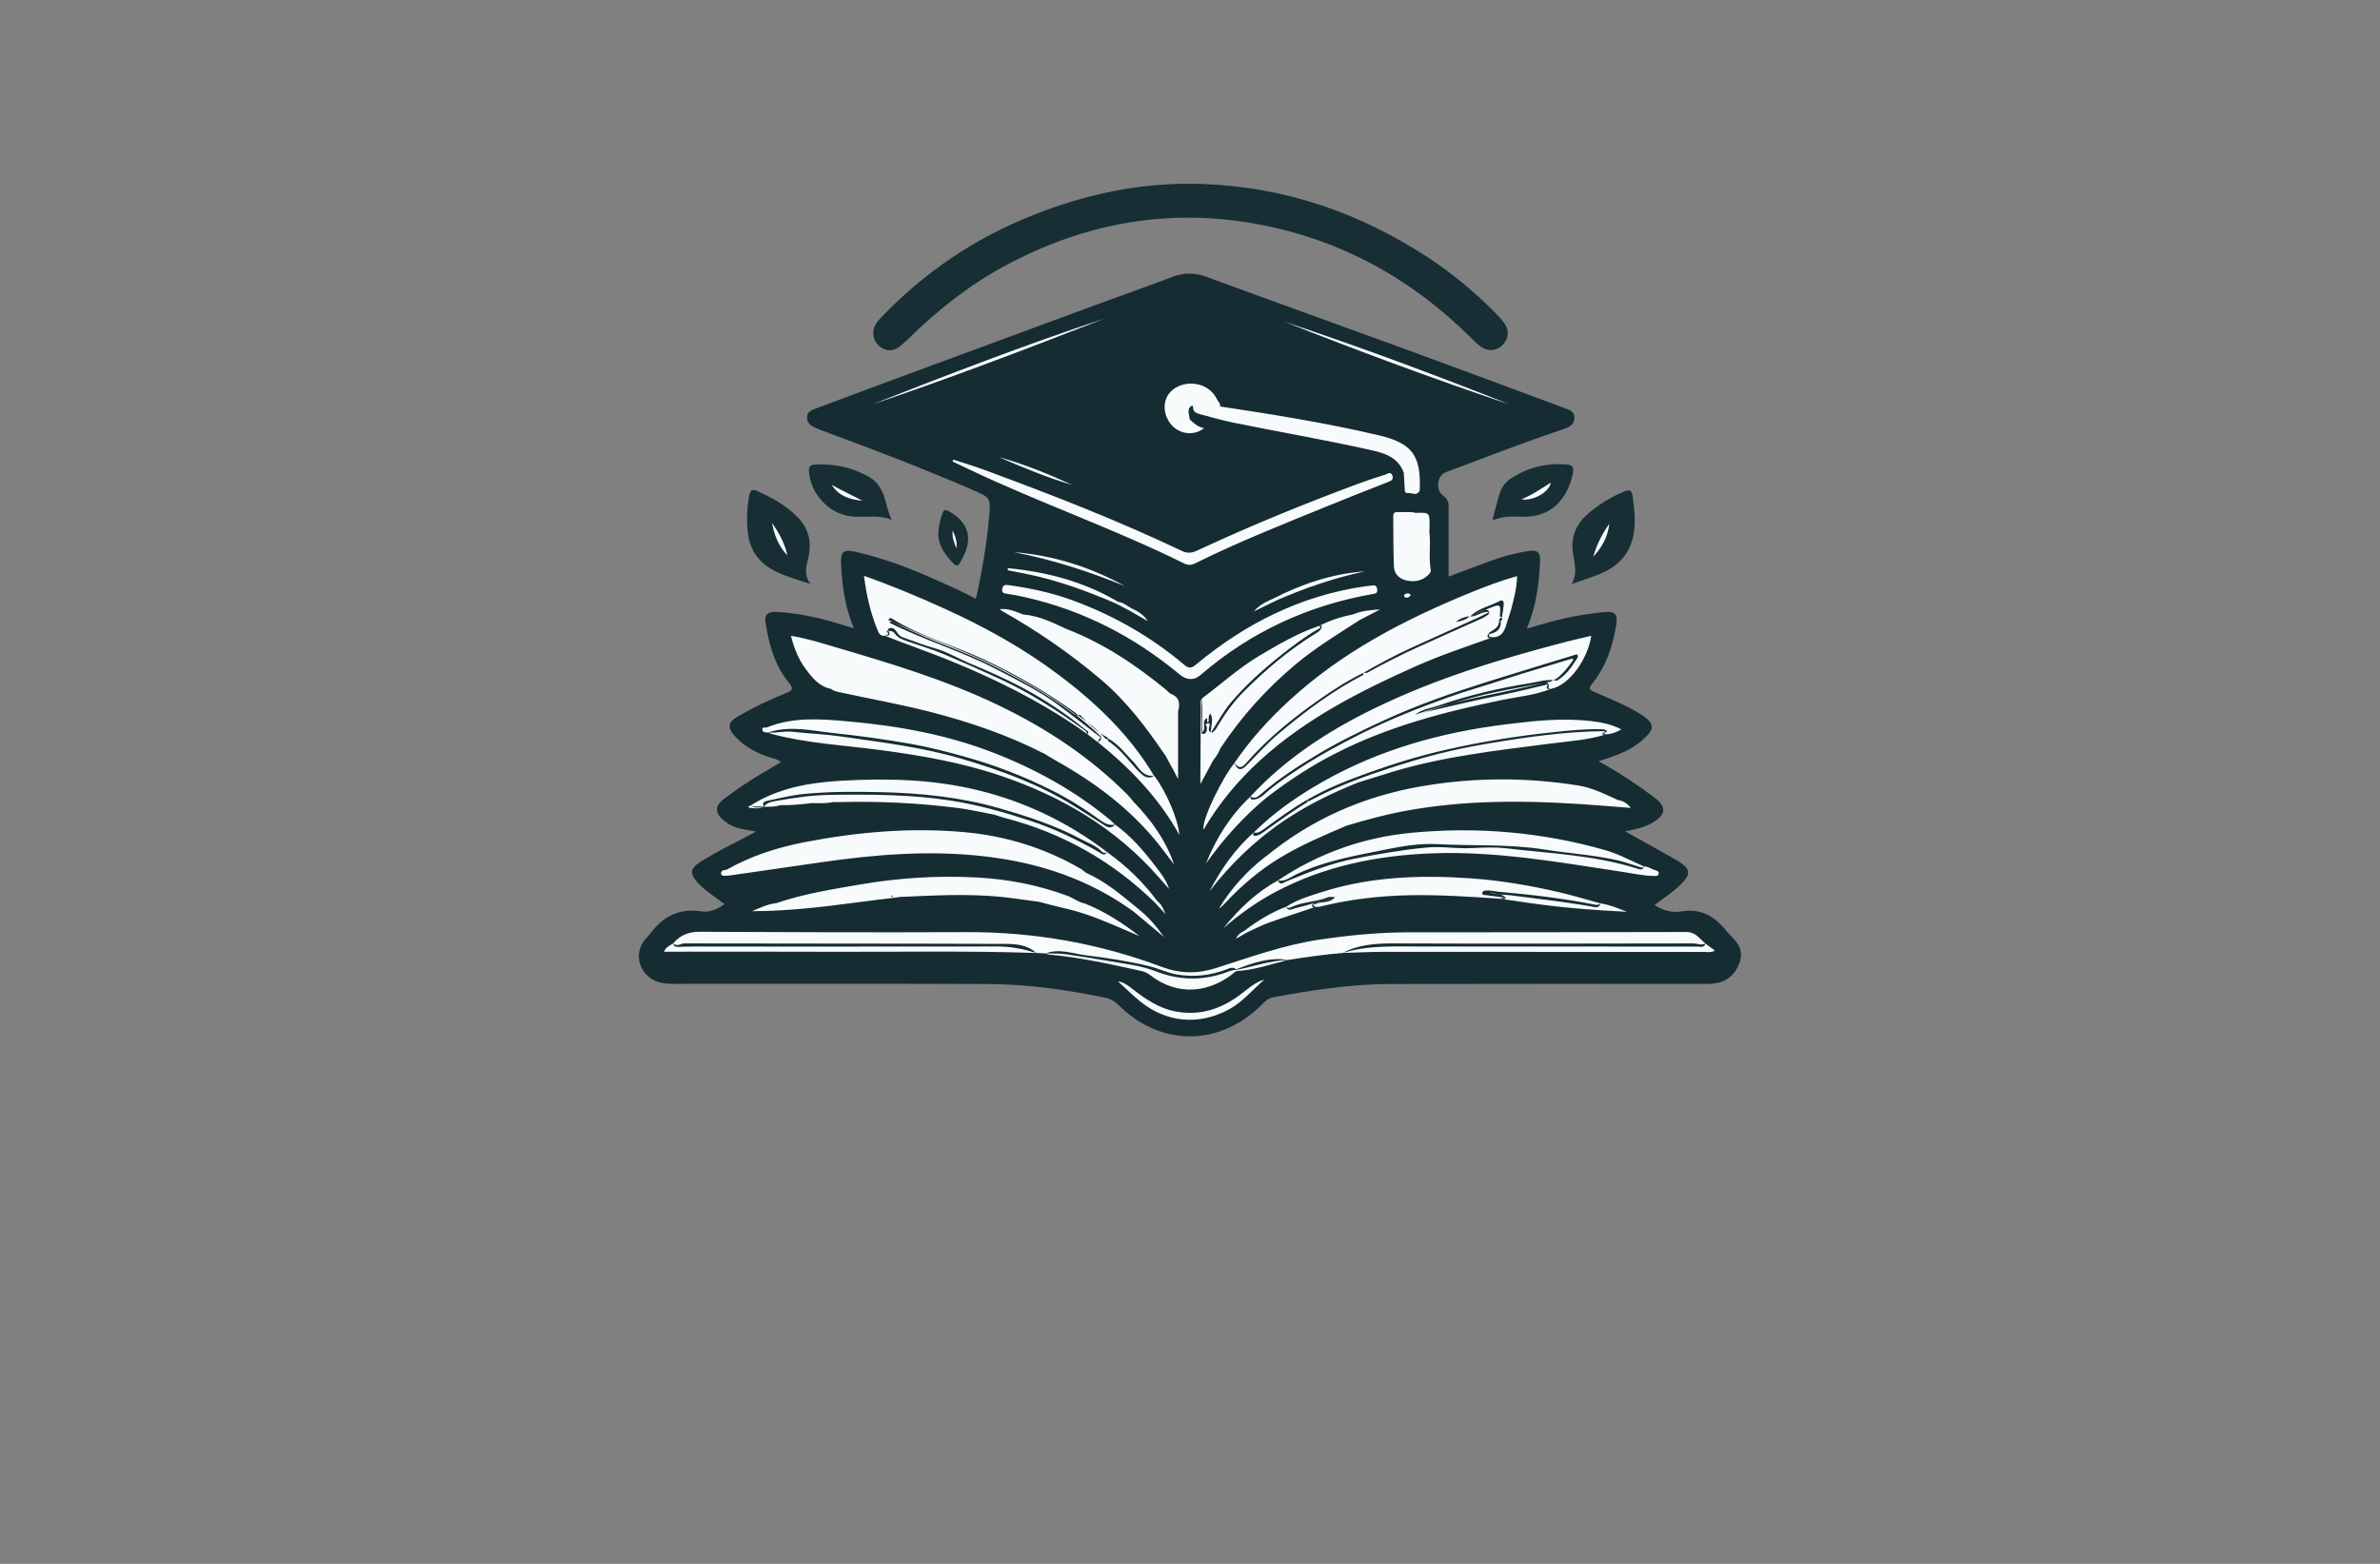 <?xml version="1.0" encoding="utf-8"?>
<!-- Generator: Adobe Illustrator 27.8.1, SVG Export Plug-In . SVG Version: 6.00 Build 0)  -->
<svg version="1.1" xmlns="http://www.w3.org/2000/svg" xmlns:xlink="http://www.w3.org/1999/xlink" x="0px" y="0px"
	 viewBox="0 0 350 230" style="enable-background:new 0 0 350 230;" xml:space="preserve">
<rect x="0" y="0" width="350" height="230" fill="#808080" stroke="none"/>
<style type="text/css">
	.st0{fill:#FF7F00;}
	.st1{fill:#893700;}
	.st2{fill:#29ABE2;}
	.st3{fill:#F2C0AA;}
	.st4{fill:#1C75BC;}
	.st5{fill:#FFC200;}
	.st6{fill:#911717;}
	.st7{fill:#C1272D;}
	.st8{fill:#F7931E;}
	.st9{fill:#2D828E;}
	.st10{fill:#93BC20;}
	.st11{fill:#CC781D;}
	.st12{fill:#FF5500;}
	.st13{fill:#C4C400;}
	.st14{fill:#017F6A;}
	.st15{fill:#0092FF;}
	.st16{fill:#09578C;}
	.st17{fill:#3B9FE2;}
	.st18{fill:#BE1E2D;}
	.st19{fill:#231F20;}
	.st20{fill:#FF9D00;}
	.st21{fill:#F15A29;}
	.st22{fill:#E5E6C6;}
	.st23{fill:#E5D7C7;}
	.st24{fill:#DCF7FF;}
	.st25{fill:#E2E5C7;}
	.st26{fill:#FDFFDC;}
	.st27{fill:#D3D3AE;}
	.st28{fill:#FFFFDE;}
	.st29{fill:#FFE5CC;}
	.st30{fill:#D4EEB8;}
	.st31{fill:#00406B;}
	.st32{fill:url(#SVGID_1_);}
	.st33{fill:#FDFDFC;}
	.st34{fill:url(#SVGID_00000005251401167084772240000000553168858628385725_);}
	.st35{fill:#372E2D;}
	.st36{fill:#2390BA;}
	.st37{fill:url(#SVGID_00000083055537417181816030000002448414895480084390_);}
	.st38{fill:url(#SVGID_00000123423130112989187680000007942512918644781219_);}
	.st39{fill:#1C2849;}
	.st40{fill:#162C33;}
	.st41{fill:#172E34;}
	.st42{fill:#F7FBFC;}
	.st43{fill:#212655;}
	.st44{fill:url(#SVGID_00000002371997095556155640000012028308400139404964_);}
	.st45{fill:#465A9B;}
	.st46{fill:#F3A75E;}
	.st47{fill:url(#SVGID_00000029029374194681470340000014967571563845485999_);}
	.st48{fill:#E66546;}
	.st49{fill:url(#SVGID_00000008834685361298731860000007623654478698738343_);}
	.st50{fill:url(#SVGID_00000156564489882655316370000012655498561487124395_);}
	.st51{fill:#68488A;}
	.st52{fill:url(#SVGID_00000162328937397530113790000012860723813288751806_);}
	.st53{fill:#1C375E;}
	.st54{fill:#02A4F7;}
	.st55{fill:#062768;}
	.st56{fill:#0F6AAD;}
	.st57{fill:#FEFEFE;}
	.st58{fill:#2F92AA;}
	.st59{fill:#F99F0D;}
	.st60{fill:#EB473F;}
	.st61{fill:url(#SVGID_00000057134494760602149330000007679655183503614875_);}
	.st62{fill:#FDFDFD;}
	.st63{fill:#1A313F;}
	.st64{fill:url(#SVGID_00000127007950088116924640000001827499129942539688_);}
	.st65{fill:url(#SVGID_00000023269469221563005000000010348333692142347180_);}
	.st66{fill:#0E5490;}
	.st67{fill:#71B7CB;}
	.st68{fill:#543450;}
	.st69{fill:#F7872D;}
	.st70{fill:#0F2257;}
	.st71{fill:#F98F34;}
	.st72{fill:#1E5D95;}
	.st73{fill:url(#SVGID_00000044173380481666507200000000868588100946526121_);}
	.st74{fill:#1B3A6A;}
	.st75{fill:#F3682F;}
	.st76{fill:#DD3136;}
	.st77{fill:#2587C3;}
</style>
<g id="Logo1">
</g>
<g id="Logo2">
</g>
<g id="Logo3">
</g>
<g id="Logo4">
</g>
<g id="Logo5">
</g>
<g id="Logo6">
</g>
<g id="Logo7">
</g>
<g id="Logo8">
</g>
<g id="Logo9">
</g>
<g id="Logo10">
</g>
<g id="Logo11">
</g>
<g id="Logo12">
</g>
<g id="Layer_13">
</g>
<g id="Layer_14">
</g>
<g id="Layer_15">
	<g>
		<g>
			<path class="st40" d="M235.09,111.96c2.97,1.64,5.6,3.38,8.13,5.27c1.93,1.44,1.83,2.6-0.3,3.82c-1.17,0.67-2.47,0.92-3.94,1.21
				c2.56,1.43,4.97,2.76,7.36,4.12c2.41,1.36,2.53,2.16,0.47,4.04c-1.06,0.97-2.28,1.76-3.49,2.68c1.27,0.85,2.63,1.17,3.99,0.94
				c2.86-0.48,4.88,0.74,6.56,2.86c0.25,0.31,0.52,0.6,0.8,0.87c1.15,1.09,1.73,2.32,1.1,3.93c-0.68,1.76-1.95,2.75-3.8,2.95
				c-0.82,0.09-1.66,0.05-2.49,0.05c-15.02,0-30.03-0.01-45.05,0.02c-5.78,0.01-11.48,0.9-17.15,1.94
				c-0.65,0.12-1.13,0.49-1.59,0.96c-6.17,6.31-14.93,6.41-21.16,0.23c-0.58-0.57-1.2-0.95-2.02-1.12
				c-5.7-1.18-11.45-1.98-17.27-2.01c-15.37-0.06-30.74-0.03-46.12-0.03c-1.07,0-2.12-0.06-3.09-0.61
				c-2.26-1.29-2.77-4.08-1.07-6.03c0.18-0.21,0.4-0.39,0.56-0.61c1.89-2.59,4.31-3.93,7.62-3.4c1.2,0.19,2.31-0.31,3.4-1.06
				c-1.31-1.05-2.72-1.87-3.83-3.05c-1.35-1.44-1.28-2.2,0.42-3.26c2.38-1.49,4.91-2.7,7.39-4.01c0.16-0.08,0.31-0.18,0.64-0.37
				c-0.94-0.17-1.67-0.27-2.38-0.44c-0.81-0.2-1.56-0.56-2.22-1.08c-1.48-1.17-1.52-2.21-0.02-3.33c1.84-1.37,3.72-2.67,5.71-3.82
				c0.85-0.49,1.7-1,2.62-1.55c-0.63-0.5-1.38-0.56-2.04-0.8c-1.85-0.67-3.52-1.6-4.84-3.09c-1.04-1.17-0.92-1.97,0.43-2.76
				c2.28-1.34,4.67-2.49,7.13-3.47c0.88-0.35,1.27-0.57,0.46-1.55c-2.12-2.58-2.96-5.72-3.44-8.95c-0.16-1.07,0.4-1.55,1.73-1.46
				c2.76,0.19,5.48,0.69,8.13,1.47c1.01,0.3,2.01,0.6,3.14,0.94c-1.3-3.03-1.71-6.18-1.88-9.37c-0.1-1.93,0.32-2.3,2.29-1.84
				c3.85,0.9,7.55,2.26,11.16,3.87c2.12,0.95,4.25,1.86,6.37,3.01c0.91-4.04,1.6-8.01,1.95-12.02c0.25-2.83,0.21-2.87-2.46-4.02
				c-7.21-3.11-14.54-5.92-21.91-8.64c-0.41-0.15-0.81-0.31-1.21-0.49c-0.64-0.28-1.18-0.67-1.2-1.46
				c-0.02-0.85,0.64-1.11,1.27-1.35c3.4-1.28,6.8-2.55,10.2-3.81c10.77-3.98,21.54-7.95,32.31-11.92c3.3-1.21,6.62-2.36,9.89-3.62
				c1.71-0.66,3.31-0.67,5.05-0.03c9.96,3.66,19.95,7.24,29.91,10.88c7.56,2.76,15.1,5.58,22.64,8.38c0.74,0.27,1.61,0.49,1.59,1.49
				c-0.02,1.05-0.87,1.41-1.72,1.69c-5.8,1.94-11.5,4.17-17.23,6.31c-1.2,0.45-1.51,2.51-0.49,3.31c0.53,0.42,0.93,0.86,0.93,1.55
				c0,3.47,0,6.95,0,10.48c1.97-0.74,3.96-1.5,5.97-2.23c1.89-0.69,3.82-1.25,5.83-1.53c1.33-0.19,1.72,0.21,1.65,1.56
				c-0.17,3.32-0.55,6.6-1.96,9.86c2.61-0.77,5.05-1.5,7.56-1.92c1.32-0.22,2.65-0.41,3.99-0.53c1.4-0.12,1.83,0.34,1.63,1.71
				c-0.48,3.25-1.5,6.3-3.6,8.89c-0.57,0.71-0.28,0.86,0.32,1.13c2.27,1.02,4.59,1.9,6.72,3.22c2.28,1.42,2.34,2.22,0.27,3.99
				c-1.47,1.26-3.22,1.97-5.02,2.58C236.05,111.65,235.68,111.77,235.09,111.96z"/>
			<path class="st41" d="M128.43,48.99c-0.03-1,0.57-1.69,1.2-2.35c6.29-6.58,13.66-11.55,22.1-14.93
				c7.97-3.19,16.21-4.93,24.84-4.66c12.16,0.38,23.21,4.15,33.35,10.76c3.55,2.32,6.8,5.01,9.79,8.01
				c0.53,0.53,1.05,1.07,1.49,1.68c0.8,1.1,0.68,2.28-0.22,3.23c-0.85,0.89-2.15,1.02-3.22,0.25c-0.54-0.39-1.01-0.88-1.49-1.35
				c-8.79-8.72-19.23-14.44-31.42-16.68c-13.03-2.39-25.37-0.15-37,6.11c-5.29,2.85-9.96,6.53-14.23,10.74
				c-0.45,0.44-0.92,0.86-1.43,1.23c-0.76,0.55-1.58,0.68-2.44,0.19C128.92,50.75,128.45,49.97,128.43,48.99z M118.88,81.96
				c0.52-2.27,0.03-4.29-1.65-5.97c-1.7-1.7-3.76-2.84-5.93-3.8c-0.73-0.32-1,0.01-1.12,0.68c-0.34,1.91-0.44,3.85-0.16,5.76
				c0.31,2.18,1.44,3.9,3.36,5.03c1.77,1.04,3.75,1.55,5.81,2.22C118.18,84.58,118.57,83.29,118.88,81.96z M236.22,83.97
				c2.44-1.26,3.78-3.27,4.1-5.96c0.2-1.69,0-3.38-0.23-5.06c-0.1-0.74-0.41-1.01-1.2-0.68c-2.09,0.87-4,2.03-5.66,3.57
				c-1.51,1.4-2.18,3.17-1.95,5.22c0.18,1.61,0.82,3.21-0.17,4.85C232.88,85.24,234.62,84.8,236.22,83.97z M130.02,73.01
				c-0.4-1.24-1.15-2.28-2.28-2.91c-2.46-1.38-5.13-1.94-7.95-1.77c-0.66,0.04-0.87,0.34-0.83,0.99c0.19,2.94,2.42,5.66,5.26,6.44
				c2.26,0.62,4.63-0.25,6.91,0.69C130.56,75.29,130.39,74.12,130.02,73.01z M223.59,75.99c4.52,0.24,6.94-2.59,7.73-6.44
				c0.17-0.82-0.11-1.18-0.92-1.24c-2.97-0.23-5.72,0.42-8.22,2.06c-0.85,0.56-1.41,1.39-1.7,2.36c-0.36,1.2-0.64,2.41-1.01,3.81
				C220.91,75.95,222.25,75.92,223.59,75.99z M139.48,82.06c1.32,1.54,1.31,1.54,2.23-0.3c1.26-2.54,0.7-4.72-1.62-6.23
				c-1.19-0.78-1.32-0.73-1.71,0.6c-0.24,0.8-0.34,1.61-0.41,2.35C138.01,79.93,138.61,81.05,139.48,82.06z"/>
			<path class="st42" d="M140.2,67.6c1.56,0.51,3.13,0.98,4.67,1.55c9.8,3.61,19.53,7.4,28.97,11.89c0.91,0.43,1.57,0.24,2.4-0.15
				c7.65-3.57,15.46-6.76,23.38-9.7c1.37-0.51,2.75-0.96,4.14-1.4c0.32-0.1,0.75-0.5,0.99,0.13c0.24,0.63-0.2,0.81-0.67,0.99
				c-2.82,1.11-5.65,2.21-8.46,3.36c-6.68,2.73-13.39,5.37-19.86,8.58c-0.6,0.3-1.08,0.29-1.66,0c-10.29-5.1-21.16-8.86-31.52-13.79
				c-0.83-0.4-1.66-0.79-2.5-1.18C140.11,67.79,140.15,67.7,140.2,67.6z M207.02,71.62c0.29,1.02,0.77,1.17,1.76,0.51
				c0.23-5.13-1.1-6.96-6.06-8.12c-7.69-1.81-15.48-3.05-23.28-4.23c-1-0.51-2.12-0.31-3.18-0.47c-0.37-0.05-0.63,0.25-0.82,0.57
				c0.01,0.79,0.65,0.93,1.2,1.08c1.56,0.43,3.12,0.86,4.7,1.19c6.8,1.39,13.65,2.55,20.42,4.08c2.01,0.45,3.9,1.11,4.68,3.31
				C207.01,70.12,206.82,70.93,207.02,71.62z M113.51,107.95c5.17,1.37,10.51,1.65,15.79,2.34c6.07,0.8,12.08,1.84,17.89,3.81
				c8.98,3.04,16.91,7.72,23.22,14.92c0.5,0.57,1,1.14,1.51,1.72c-0.37-1.25-1.15-2.23-1.9-3.21c-1.77-2.32-3.64-4.54-6.04-6.26
				c-1.03,0.23-1.79-0.35-2.54-0.9c-2.17-1.58-4.46-2.99-6.85-4.18c-4.05-2.03-8.28-3.66-12.65-4.88c-2.64-0.74-5.32-1.44-8.02-1.91
				c-3.74-0.66-7.52-1.18-11.3-1.58c-3.2-0.34-6.42-1.16-9.65-0.1C113.16,107.81,113.33,107.91,113.51,107.95z M114.74,118.42
				c0.02-0.1-0.23-0.07-0.11-0.16c0.11-0.09-0.05,0,0.11-0.01c1.97-0.07,3.91-0.39,5.89-0.35c1.85,0.03,3.68-0.33,5.53-0.21
				c1.46,0.09,2.92-0.13,4.36,0c4.19,0.38,8.4,0.53,12.56,1.17c1.08,0.17,2.17,0.32,3.12,0.95c0.48,0.15,0.96,0.33,1.45,0.46
				c8.55,2.2,15.98,6.38,22.28,12.57c0.23,0.04,0.34-0.04,0.29-0.28c-2.09-2.81-4.58-5.22-7.43-7.25c-0.4,0.33-0.71-0.02-0.92-0.22
				c-0.81-0.79-1.89-1.13-2.84-1.64c-3.8-2.05-7.9-3.38-12.04-4.57c-5.74-1.65-11.63-2.25-17.57-2.38c-3.7-0.08-7.41-0.09-11.1,0.26
				c-1.79,0.17-3.55,0.6-5.31,0.98c-0.37,0.08-1.06,0.16-0.68,0.91C113.14,118.65,113.95,118.69,114.74,118.42z M192.53,118.01
				c0.72-0.13,1.28-0.59,1.92-0.87c1.75-0.78,3.46-1.67,5.35-2.08c1.54-0.48,3.08-0.97,4.62-1.44c7.66-2.36,15.58-3.23,23.49-4.25
				c2.77-0.36,5.57-0.51,8.26-1.37c-0.1-0.05-0.3-0.11-0.3-0.15c0.03-0.24,0.56-0.04,0.41-0.34c-0.14-0.26-0.54-0.26-0.87-0.26
				c-2.37-0.06-4.71,0.19-7.06,0.44c-5.28,0.56-10.5,1.39-15.68,2.57c-3.85,0.87-7.6,2.02-11.3,3.34c-3.15,1.13-6.28,2.34-9.18,4.06
				C192.23,117.84,192.34,117.96,192.53,118.01z M150.49,90.38c-0.07,0.1-0.08,0.21-0.03,0.33c0.52,0.54,1.25,0.64,1.89,0.93
				c0.54,0.24,1.16,0.39,1.54,0.85c1.03,1.23,2.42,2.01,3.64,2.99c3.02,2.4,6.23,4.56,8.9,7.4c2.93,3.12,5.16,6.63,6.33,10.78
				c0.17,0.31,0.34,0.63,0.49,0.91c0-3.34,0-6.64,0-9.93c-0.56,0.71-0.03,1.59-0.35,2.37c-0.73-0.57-0.27-1.76-1.23-2.29
				c-0.25,1.02,0.64,1.88,0.12,2.79c-0.34,0.85,0.59,1.27,0.65,1.92c-0.68-1.35-1.3-2.82-2.29-4.04c-3.25-4-6.97-7.49-11.32-10.29
				c-0.61-0.39-1.35-0.68-1.69-1.41c-0.3-0.38-0.59-0.76-0.86-1.1c0.1-0.01,0.35-0.03,0.61-0.05
				C154.84,91.57,152.8,90.56,150.49,90.38z M131.59,93.18c0.52,0.73,1.31,0.94,2.1,1.22c1.74,0.62,3.53,1.14,5.23,1.86
				c2.79,1.18,5.56,2.41,8.31,3.69c4.29,2,8.26,4.55,12.1,7.32c0.26,0.18,0.52,0.37,0.59,0.71c0.49,0.38,0.98,0.76,1.47,1.14
				c0.42-0.11,0.63-0.36,0.51-0.81c-2.69-2.55-5.63-4.76-8.8-6.67c-3.37-2.04-6.87-3.86-10.47-5.41c-3.86-1.66-7.84-3.06-11.62-4.92
				c-0.51,0-0.82-0.6-1.38-0.42c0.04,0.7,0.22,1.36,0.7,1.9C130.79,92.78,131.27,92.73,131.59,93.18z M178.63,59.58
				c0.33-0.02,0.79,0.16,0.55-0.49c-0.22-0.37-0.41-0.76-0.67-1.1c-1.23-1.61-3.72-2.05-5.54-1.01c-1.59,0.91-2.11,2.62-1.37,4.48
				c1.08,0.54,2.17,1.02,3.35,0.24c0-0.72-0.57-1.55,0.4-2.09C176.45,59.26,177.54,59.65,178.63,59.58z M162.34,46.88
				c-11.52,3.82-22.85,8.18-34.15,12.63C139.68,55.63,151.03,51.3,162.34,46.88z M222.05,59.5c-10.94-4.35-21.98-8.45-33.16-12.18
				C199.84,51.65,210.88,55.74,222.05,59.5z M119.41,118.11c1.05-0.23,2.12,0.06,3.17-0.16c0.24,0.01,0.47,0.03,0.71,0.02
				c5.93-0.16,11.83,0.12,17.71,0.88c1.74,0.23,3.46,0.64,5.2,0.96c0.18-0.05,0.43-0.05,0.53-0.17c0.13-0.16-0.06-0.26-0.22-0.28
				c-1.17-0.11-2.22-0.69-3.42-0.76c-2.82-0.16-5.63-0.56-8.45-0.8c-2.74-0.23-5.47-0.32-8.2-0.34c-2.39-0.02-4.78,0.05-7.16,0.25
				c-1.82,0.15-3.68,0.07-5.7,0.59c0.54,0.06,0.85,0.09,1.16,0.12C116.3,118.44,117.86,118.31,119.41,118.11z M177.08,62.97
				c-0.91-0.16-1.51-0.72-2.11-1.28c-1.13,0.19-2.23-0.18-3.35-0.24C172.53,63.64,175.22,64.43,177.08,62.97z M199.8,115.05
				c-0.33-0.38-0.63-0.09-0.95,0.02c-2.21,0.77-4.34,1.71-6.4,2.83c-0.78,0.42-1.52,0.92-2.16,1.54c-0.38,0.37-1.19,0.27-1.17,1.07
				C192.47,118.28,196.07,116.54,199.8,115.05z M156.89,140.36c2.02,0.3,4.05,0.61,6.06,0.96c2.36,0.41,4.78,0.66,7.04,1.54
				c3.26,1.27,6.53,1.4,9.85,0.32c0.63-0.21,1.24-0.53,1.93-0.52c2.55-0.51,5.02-1.4,7.65-1.48c2.66-0.41,5.32-0.81,8.01-1.02
				c3.87-1.2,7.87-0.95,11.84-0.95c13.46,0.01,26.91-0.02,40.37,0.01c0.42,0,0.98,0.22,1.16-0.46c-0.86-0.68-1.42-1.69-2.8-1.69
				c-13.67,0.05-27.34,0.03-41.01,0.05c-4.31,0.01-8.59,0.43-12.86,1.06c-5.31,0.78-10.32,2.61-15.39,4.22
				c-2.68,0.85-5.25,0.79-7.87-0.19c-9.26-3.48-18.83-5.16-28.73-5.12c-13.08,0.05-26.16,0.02-39.23-0.05
				c-1.64-0.01-2.87,0.49-3.9,1.69c0.05,0.58,0.51,0.53,0.88,0.52c0.63,0,1.26-0.04,1.9-0.04c14.97,0,29.94,0.01,44.92-0.01
				c1.96,0,3.84,0.38,5.69,0.95c0.46,0.02,0.92,0.04,1.38,0.07C154.8,140.24,155.83,140.21,156.89,140.36z M99,138.74
				c0.54,0.56,1.11,0.01,1.67,0.01c15.74,0.04,31.47,0.01,47.21,0.07c1.57,0.01,3.23,0.14,4.51,1.34
				c-10.15-0.35-20.3-0.14-30.46-0.18c-8.06-0.04-16.12-0.01-24.29-0.01C97.92,139.28,98.51,139.06,99,138.74z M197.43,140.16
				c2.32-1.23,4.81-1.41,7.39-1.41c14.72,0.05,29.44,0.03,44.16,0c0.6,0,1.21,0.32,1.81,0.02c0.44,0.32,0.88,0.64,1.39,1.02
				c-0.53,0.36-1.04,0.21-1.52,0.21c-15.74,0-31.48-0.01-47.21-0.01C201.45,139.99,199.44,140.1,197.43,140.16z M153.76,140.22
				c2.03-0.76,4,0.03,5.98,0.28c3.12,0.39,6.22,0.86,9.28,1.6c1.36,0.33,2.62,0.98,4.03,1.22c2.53,0.42,4.94,0.16,7.31-0.75
				c0.48-0.18,0.95-0.43,1.43,0c0.14,0.08,0.14,0.17,0,0.25c-3.83,3.27-8.59,3.74-12.64,0.6c-0.42-0.33-0.86-0.52-1.37-0.63
				c-4.49-0.99-8.98-2-13.58-2.41C154.05,140.36,153.9,140.28,153.76,140.22z M164.41,144.33c0.89,0.12,1.51,0.64,2.14,1.13
				c2.01,1.56,4.08,2.96,6.68,3.36c3.32,0.52,6.22-0.41,8.9-2.34c1.22-0.88,2.31-2,3.82-2.42c-1.74,1.48-3.18,3.29-5.23,4.4
				c-4.39,2.37-9.17,1.97-13.05-1.19C166.55,146.36,165.5,145.32,164.41,144.33z M181.78,142.82c0-0.08,0-0.17,0-0.25
				c2.45-0.97,4.93-1.82,7.64-1.39C186.89,141.82,184.42,142.68,181.78,142.82z M157.67,71.31c-3.49-1.59-7.03-3.05-10.75-4.07
				C150.44,68.75,153.98,70.25,157.67,71.31z M206.57,71.73c0.02,0.33-0.07,0.84,0.44,0.78c0.59-0.08,1.36,0.54,1.77-0.38
				c-0.82,0.35-1.47,0.43-1.44-0.8c0.01-0.42-0.11-0.86-0.23-1.27c-0.09-0.3-0.12-0.77-0.67-0.54
				C206.49,70.26,206.52,71,206.57,71.73z M175.44,59.87c1.32-0.53,2.67,0.19,3.99-0.09c0.02-0.27-0.02-0.51-0.25-0.68
				c-0.08,0.52-0.45,0.27-0.72,0.28c-1.04,0.04-2.1-0.33-3.1,0.23C175.39,59.69,175.42,59.78,175.44,59.87z M165.9,89.69
				c0.97,0.55,1.93,1.1,2.9,1.66c-0.6-0.94-1.47-1.47-2.42-1.89C166.24,89.59,165.99,89.49,165.9,89.69z M164.46,88.53
				c-0.1,0.09-0.2,0.17-0.3,0.26c0.58,0.3,1.15,0.6,1.73,0.9c0.18-0.04,0.4,0.01,0.47-0.24C165.76,89.1,165.2,88.62,164.46,88.53z
				 M171.4,134.44c-0.29-0.73-0.57-1.43-1.18-1.88c-0.1,0.09-0.19,0.19-0.29,0.28C170.42,133.38,170.91,133.91,171.4,134.44z
				 M122.58,117.95c-1.06-0.03-2.13-0.23-3.17,0.16C120.47,118.13,121.54,118.18,122.58,117.95z M110.37,118.82
				c0.64,0.1,1.32,0.11,1.95-0.17c-0.62-0.22-1.3,0.18-1.9-0.21C110.22,118.54,109.73,118.72,110.37,118.82z M115.79,81.68
				c-0.37-1.77-1.24-3.31-2.25-4.78C113.85,78.71,114.51,80.34,115.79,81.68z M236.66,77.04c-1.06,1.47-1.85,3.08-2.36,4.83
				C235.6,80.5,236.45,78.93,236.66,77.04z M122.31,71.31c1.07,1.69,2.74,2.17,4.55,2.34C125.34,72.86,123.8,72.14,122.31,71.31z
				 M228.07,70.98c-1.42,0.89-2.77,1.83-4.34,2.46C225.49,73.71,227.81,72.38,228.07,70.98z M140.66,80.68
				c0.06-1.02-0.02-1.42-0.55-2.67C139.97,79.08,140.32,79.79,140.66,80.68z M220.69,91.36c-2.24,0.66-4.35,1.64-6.56,2.38
				c-2.52,0.85-4.95,2.02-7.35,3.18c-5.29,2.55-10.4,5.42-15.22,8.79c-0.2,0.14-0.48,0.27-0.38,0.65c2.48-1.46,4.73-3.18,7.25-4.49
				c2.57-1.34,5.09-2.79,7.79-3.86c2.73-1.08,5.42-2.26,8.19-3.26c1.52-0.55,2.97-1.34,4.63-1.5
				C220.05,93.03,220.8,92.58,220.69,91.36z M216.17,90.64c-0.8,0.04-1.49,0.35-2.11,0.84c0.78-0.11,1.52-0.3,2.1-0.85
				C216.17,90.63,216.17,90.64,216.17,90.64z M131.51,91.57c1.53,0.8,3.11,1.5,4.7,2.18c2.96,1.26,5.99,2.31,8.9,3.72
				c4.45,2.16,8.79,4.48,12.74,7.49c0.27,0.21,0.58,0.45,0.95,0.14c-0.18-0.47-0.59-0.74-0.96-1.02c-2.58-1.95-5.36-3.62-8.14-5.25
				c-5-2.93-10.39-5.1-15.64-7.56c-1.22-0.57-2.57-0.91-3.61-1.86c1.42,0.4,2.64,1.32,4.13,1.48l0.03-0.04
				c-1.43-1.21-3.33-1.5-4.88-2.49c-0.2-0.13-0.58-0.06-0.47,0.25c0.26,0.74-0.17,1.58,0.36,2.27c0.42,0.19,0.63,0.73,1.18,0.7
				C131.04,91.26,131.24,91.43,131.51,91.57z M158.78,105.1c1.24,1.23,2.43,2.53,4.03,3.33
				C161.61,107.14,160.36,105.92,158.78,105.1z M134.58,90.89c0.58,0.44,1.21,0.78,2.2,0.94c-0.75-0.72-1.4-0.98-2.17-0.98
				C134.61,90.86,134.58,90.89,134.58,90.89z M228.96,100.11c-1.33-0.3-2.61,0.15-3.88,0.35c-4.6,0.73-9.13,1.79-13.54,3.31
				c-1.16,0.4-2.44,0.51-3.42,1.36c0.7,0.07,1.27-0.36,1.92-0.51c3.51-0.82,7.01-1.66,10.55-2.36c2.42-0.48,4.8-1.09,7.21-1.65
				C228.18,100.45,228.57,100.28,228.96,100.11z M130.59,92.63c-0.39-0.54-0.59-1.17-0.74-1.81c-0.14-0.64-0.23-1.28-0.06-2.06
				c1.69,0.72,3.26,1.39,4.82,2.13c0.46,0.16,0.92,0.33,1.18,0.45c-0.28-0.2-0.85-0.24-1.31-0.53c-1.15-0.52-2.33-0.95-3.45-1.53
				c-0.23-0.12-0.52-0.33-0.73,0c-0.23,0.36,0.05,0.59,0.31,0.77c0.42,0.3,0.89,0.5,1.36,0.72c6.84,3.12,13.84,5.92,20.21,10
				c2.15,1.38,4.44,2.56,6.29,4.37c0.09,0.08,0.18,0.15,0.27,0.21c1.39,0.95,2.68,2.04,3.83,3.27c0.11,0.13,0.23,0.24,0.37,0.34
				c1.31,0.88,2.36,2.04,3.37,3.23c0.53,0.63,1.07,1.24,1.7,1.77c0.57,0.48,1.16,0.5,1.7,0.13c-3.58-6-8.53-10.72-14.06-14.87
				c-5.19-3.9-10.85-7.03-16.76-9.71c-3.83-1.74-7.71-3.37-11.83-4.82c0.35,2.83,0.96,5.46,1.99,7.98c0.18,0.44,0.4,0.88,1,0.84
				C130.9,93.51,130.95,93.41,130.59,92.63z M122.24,101.32c-1.78-0.33-2.8-1.65-3.79-2.98c-1.04-1.41-1.68-3.01-2.13-4.83
				c2.27,0.36,4.36,1.03,6.46,1.65c8.18,2.4,16.34,4.85,24.05,8.56c7.02,3.38,13.46,7.61,18.98,13.16c0.3,0.31,0.56,0.65,0.84,0.98
				c-0.24,0.84-0.59,0.24-0.88,0.05c-4.25-2.81-8.25-6.01-12.8-8.37c-3.27-1.91-6.74-3.39-10.23-4.85
				c-4.37-1.92-8.98-3.17-13.49-4.72c-3.17-1.09-6.44-1.85-9.57-3.07c-0.14-0.06-0.29-0.12-0.53-0.02c0.25,0.95,1.08,1.49,1.6,2.24
				c0.45,0.66,1.35,0.71,1.82,1.35C122.52,100.79,123.29,101.41,122.24,101.32z M112.98,107.73c-0.35-0.01-0.81,0.03-0.87-0.41
				c-0.06-0.5,0.43-0.24,0.67-0.34c3.91-1.58,7.97-1.24,12.01-0.88c7.28,0.65,14.44,1.94,21.29,4.6c6.21,2.41,11.98,5.59,17.13,9.85
				c0.27,0.22,0.51,0.49,0.76,0.73c-0.64,0.77-1.3,0.26-1.83-0.08c-1.39-0.9-2.78-1.79-4.19-2.66c-5.14-3.19-10.75-5.24-16.52-6.94
				c-5.81-1.72-11.8-2.43-17.78-3.29c-2.39-0.34-4.79-0.43-7.17-0.69C115.32,107.49,114.16,107.84,112.98,107.73z M106.86,127.91
				c3.58-2.03,7.44-3.27,11.46-4.05c7.79-1.5,15.62-2.19,23.54-1.47c6.05,0.55,11.74,2.31,17.01,5.35c0.3,0.17,0.56,0.41,0.84,0.62
				c-0.43,0.77-1.03,0.29-1.52,0.15c-2.84-0.81-5.65-1.76-8.52-2.49c-3.41-0.88-6.85-1.43-10.4-1.34
				c-4.49,0.12-9.01-0.21-13.48,0.32c-4.97,0.59-9.99,0.87-14.86,2.16c-0.81,0.21-1.53,0.64-2.32,0.87
				C108.05,128.2,107.39,128.72,106.86,127.91z M106.86,127.91c0.47,0.42,0.98,0.05,1.32-0.11c3.42-1.61,7.11-1.8,10.76-2.37
				c7.76-1.23,15.55-1.21,23.35-1.09c3.28,0.05,6.44,0.96,9.58,1.86c2.49,0.71,4.95,1.52,7.43,2.28c0.17,0.05,0.31,0.03,0.42-0.11
				c2.86,1.26,5.2,3.27,7.58,5.22c0.09,0.4-0.23,0.45-0.47,0.57c-6.56-4.81-13.97-7.28-22-8.21c-8.11-0.94-16.14-0.29-24.16,0.88
				c-4.41,0.65-8.81,1.27-13.22,1.91c-0.16,0.02-0.31,0.03-0.47,0.04c-0.35,0.01-0.86,0.14-0.93-0.26
				C105.97,128.06,106.45,127.93,106.86,127.91z M114.18,132.82c4.05-1.38,8.26-2.04,12.45-2.76c5.62-0.96,11.28-1.31,16.99-1.01
				c4.6,0.24,9.07,1.11,13.39,2.71c0.85,0.32,1.56,0.94,2.47,1.1c-0.27,0.83-0.9,0.46-1.36,0.34c-1.81-0.51-3.72-0.57-5.2-1.29
				c0.13,0,0.63,0.04,0.61,0.54c-0.02,0.43-0.45,0.27-0.74,0.18c-1.93-0.25-3.86-0.56-5.81-0.75c-4.91-0.46-9.82-0.17-14.73,0.04
				c-0.7,0.08-0.71,0.09-1.34-0.4c-0.13-0.11-0.2-0.02-0.29,0c-3.42,0.57-6.9,0.45-10.33,0.99c-1.59,0.25-3.18,0.57-4.79,0.73
				C115.05,133.28,114.4,133.66,114.18,132.82z M110.43,118.44c4.03-2.55,8.54-3.33,13.2-3.61c6.81-0.4,13.57-0.23,20.23,1.4
				c6.94,1.7,13.26,4.74,18.94,9.08c-0.36,0.67-0.81,0.23-1.16,0.03c-3.23-1.84-6.55-3.46-10.1-4.62
				c-3.82-1.25-7.67-2.35-11.66-2.97c-5.88-0.91-11.79-0.93-17.7-0.85c-2.8,0.03-5.57,0.46-8.32,0.94c-0.54,0.1-1.16,0.27-1.52,0.81
				l0,0C111.68,118.67,111,119.02,110.43,118.44z M142.88,104.4c2.33,0.95,4.62,1.96,6.87,3.09c1.15,0.58,2.37,1,3.35,1.87
				c-0.09,0.56,0.42,0.66,0.71,0.93c0.16,0.15,0.38,0.32,0.13,0.56c-0.12,0.12-0.29,0.05-0.42-0.03
				c-5.32-2.72-10.93-4.63-16.71-6.12c-4.39-1.13-8.85-1.91-13.27-2.88c-0.46-0.1-0.93-0.18-1.31-0.49c0.64-0.03-0.08-0.55,0.25-0.7
				c0.39-0.38,0.84-0.17,1.23-0.08c4.78,1.13,9.63,1.94,14.34,3.37c3.32,1,6.57,2.17,8.61,3.07c-4.61-2.21-12.99-4.48-19.11-5.6
				c-1.47-0.27-2.93-0.61-4.38-0.96c-0.31-0.07-0.61-0.17-0.82-0.45c-0.37-0.74,0.14-0.83,0.65-0.82c0.87,0.02,1.7,0.28,2.56,0.43
				c5.59,0.96,11,2.57,16.29,4.61C142.18,104.33,142.51,104.48,142.88,104.4z M153.52,110.81c0.43-0.64-0.32-0.52-0.48-0.6
				c-0.75-0.38-0.54-0.61,0.06-0.85c1.88,0.65,3.44,1.87,5.09,2.9c2.41,1.5,4.51,3.46,7.1,4.7c0.5,0.24,0.53,1.16,1.35,0.91
				c2.63,2.68,4.79,5.67,6.02,9.28c-0.73-0.96-1.45-1.94-2.2-2.89c-4.16-5.25-9.42-9.17-15.22-12.42
				C154.66,111.51,154.1,111.15,153.52,110.81z M130.32,92.78c0.64-0.75,1.21-0.42,1.59,0.21c0.23,0.38,0.48,0.61,0.85,0.74
				c1.59,0.56,3.17,1.18,4.79,1.64c1.76,0.5,3.3,1.45,4.96,2.15c2.63,1.1,5.26,2.24,7.78,3.58c3.32,1.77,6.47,3.85,9.39,6.24
				c0.16,0.13,0.58,0.27,0.24,0.63c-7.86-5.61-16.54-9.57-25.56-12.86c-1.44-0.52-2.86-1.08-4.29-1.63
				C130.63,93.42,130.8,93.21,130.32,92.78z M161.4,109.11c0.15-0.22,0.3-0.45,0.45-0.67c0.48-0.37,0.72,0.55,1.19,0.21
				c1.47,0.84,2.46,2.19,3.61,3.37c0.87,0.89,1.43,2.29,3.07,2.05c1.75,2.29,3.5,6.3,3.72,8.72
				C170.33,117.22,166.13,112.93,161.4,109.11z M114.18,132.82c1.33,0.28,2.59-0.2,3.87-0.38c2.25-0.31,4.51-0.55,6.76-0.8
				c2.22-0.25,4.45-0.06,6.65-0.49c0.04,0.43-0.36,0.37-0.42,0.69c0.41,0.03,0.81,0.06,1.22,0.1c-2.19,0.27-4.38,0.52-6.56,0.82
				c-5.01,0.67-10.02,1.24-15.1,1.25C111.77,133.5,112.91,132.97,114.18,132.82z M152.81,132.63c0.18-0.05,0.43-0.06,0.52-0.18
				c0.09-0.12-0.12-0.24-0.27-0.28c-0.39-0.09-0.87,0.06-1.24-0.56c2.25,0.21,4.29,0.77,6.36,1.22c0.44,0.1,0.87,0.45,1.31,0.03
				c2.95,1.18,5.6,2.88,8.11,4.83c-2.74-1.17-5.44-2.42-8.28-3.35C157.17,133.64,154.96,133.26,152.81,132.63z M166.82,134.16
				c0.16-0.19,0.32-0.38,0.47-0.57c1.53,1.18,2.77,2.64,3.89,4.22C169.73,136.59,168.28,135.37,166.82,134.16z M175.08,99.86
				c-0.62,0-1.12-0.27-1.6-0.66c-6.69-5.57-14.23-9.46-22.75-11.37c-0.85-0.19-1.7-0.37-2.56-0.49c-0.48-0.07-0.88-0.08-0.78-0.73
				c0.09-0.6,0.46-0.62,0.95-0.55c3.17,0.43,6.29,1.11,9.3,2.2c6.06,2.21,11.59,5.35,16.52,9.52c0.7,0.59,1.08,0.5,1.74-0.05
				c7.27-6.05,15.46-10.16,24.91-11.51c0.31-0.04,0.63-0.05,0.94-0.11c0.49-0.09,0.72,0.06,0.78,0.58c0.06,0.57-0.23,0.6-0.68,0.68
				c-9.46,1.66-17.88,5.55-25.19,11.81C176.21,99.57,175.72,99.89,175.08,99.86z M155.97,92.58c-0.22,0.36,0.19,0.59,0.41,0.83
				c0.16,0.17,0.35,0.29,0.52,0.45c1.18,0.8,2.35,1.6,3.49,2.44c4.08,3.01,7.84,6.36,10.67,10.63c0.21,0.32,0.38,0.72,0.89,0.63
				c0.69-0.54,0.04-1.17,0.12-1.69c0.1,0.53,0.18,1.13,0.91,1.45c0.33-0.93-0.08-1.86,0.27-2.7c0.31-1.12,0.23-2.06-1.04-2.57
				c-0.28-0.11-0.48-0.4-0.72-0.6c-4.45-3.66-9.2-6.83-14.61-8.93C156.57,92.39,156.17,92.26,155.97,92.58z M207.1,75.35
				c-1.34-0.01-1.5,0.12-1.54,1.45c-0.04,1.34-0.03,2.68,0,4.02c0.02,0.75,0.11,1.5,0.35,2.21c0.38,1.15,1.57,1.88,2.67,1.68
				c1.09-0.2,1.5-0.83,1.53-2.28c0.03-1.37-0.11-2.75,0.09-4.12c0.01-0.31,0.02-0.63,0.03-0.94c0.01-2,0.01-2-2.08-1.94
				C207.81,75.28,207.46,75.35,207.1,75.35z M147.01,89.59c0.11,0.09,0.18,0.18,0.28,0.23c5.24,2.95,10.17,6.33,14.75,10.24
				c3.7,3.16,6.58,7,9.29,10.98c0.84-0.3,0.28-0.86,0.11-1.17c-0.81-1.48-1.61-2.96-2.6-4.34c-1.67-2.31-3.7-4.29-5.93-6.03
				c-1.61-1.26-3.22-2.52-4.9-3.68c-2.51-1.75-4.47-4.35-7.66-5.07c-0.02,0-0.02-0.08-0.04-0.09c-0.13-0.09-0.01-0.08,0.11,0.02
				c0,0,0.05-0.05,0.08-0.08c0-0.07,0-0.15-0.01-0.22C148.66,89.65,148.01,89.5,147.01,89.59z M205.57,75.31
				c-0.42-0.02-0.69,0.1-0.68,0.58c0.03,2.49-0.01,4.97,0.1,7.46c0.05,1.15,0.89,1.85,1.99,2.05c1.23,0.23,2.36-0.05,3.23-1.02
				c0.12-0.14,0.23-0.37,0.2-0.54c-0.34-1.84,0.01-3.7-0.2-5.54c-0.42,1.35-0.1,2.73-0.19,4.09c-0.08,1.27-0.64,1.96-1.7,2.03
				c-1,0.06-1.94-0.84-2.14-1.93c-0.29-1.52-0.17-3.06-0.19-4.58c-0.02-2.23-0.01-2.23,2.17-2.48
				C207.3,75.22,206.43,75.35,205.57,75.31z M172.77,113.65c0.13-1.09-0.11-2.09-0.67-3.04c-0.46-0.78-0.96-1.54-1.35-2.34
				c-1.81-3.76-4.72-6.54-7.9-9.08c-1.96-1.57-3.94-3.11-5.95-4.62c-2.01-1.51-3.73-3.5-6.39-3.97c-0.33-0.06-0.64-0.34-1.1-0.01
				c1.92,0.71,3.66,1.46,5.21,2.85c3.84,3.44,8.41,6.02,12.02,9.78c1.92,2,3.32,4.35,4.64,6.75c0.15,0.27,0.5,0.69,0.07,1.06
				C171.81,111.91,172.29,112.78,172.77,113.65z M164.46,88.53c-5.01-2.97-10.47-4.42-16.25-4.97c0,0.23-0.01,0.3,0,0.31
				c0.85,0.17,1.7,0.34,2.55,0.5c4.65,0.92,9.07,2.55,13.41,4.41C164.42,88.89,164.49,88.77,164.46,88.53z M149.11,81.21
				c5.62,1.07,11.03,2.84,16.33,4.99C160.36,83.4,154.93,81.67,149.11,81.21z M187.74,88.29c4.19-1.83,8.5-3.3,12.98-4.26
				c-4.79,0.34-9.23,1.84-13.48,4.01C187.22,88.48,187.48,88.39,187.74,88.29z M184.38,89.93c1.12-0.55,2.24-1.1,3.36-1.64
				c-0.18-0.05-0.42,0-0.5-0.25C186.19,88.5,185.16,89,184.38,89.93z M206.54,87.46c-0.12,0.11-0.06,0.34,0.09,0.39
				c0.36,0.12,0.66,0.01,0.84-0.39C207.15,87.21,206.83,87.2,206.54,87.46z M176.69,107.54c-0.01,0.16,0.01,0.35,0.18,0.4
				c0.21,0.06,0.37-0.07,0.49-0.25c0.14-0.21,0.11-0.45,0.13-0.68c0.02-0.21-0.37-0.46-0.04-0.58c0.57-0.19,0.48,0.15,0.36,0.53
				c-0.08,0.26-0.06,0.6,0.23,0.72c0.3,0.13,0.51-0.13,0.68-0.35c0.18-0.21,0.29-0.47,0.44-0.7c1.08-1.8,2.31-3.48,3.8-4.97
				c3.22-3.22,6.68-6.14,10.57-8.52c0.34-0.2,0.69-0.41,0.81-0.82c0.06-0.21,0.04-0.4-0.27-0.3c-3.12,1.05-5.95,2.69-8.77,4.36
				c-3.07,1.81-5.68,4.21-8.52,6.32C176.56,104.32,176.75,105.93,176.69,107.54z M176.79,102.72c0,1.67,0,3.33,0,5
				c0.71-0.64-0.19-1.54,0.66-2.1c0.22,0.1-0.11,0.52,0.23,0.64c0.18-0.4-0.11-0.88,0.32-1.31c0.51,0.86,0.07,1.72,0.05,2.86
				c1.05-1.68,1.85-3.16,2.93-4.45c2.14-2.54,4.58-4.74,7.17-6.81c1.78-1.43,3.59-2.8,5.56-3.96c0.18-0.11,0.63-0.12,0.36-0.56
				c1.55-0.83,3.22-1.32,4.93-1.68c0.19-0.04,0.4-0.15,0.53,0.06c0.13,0.22-0.05,0.38-0.2,0.49c-0.55,0.39-1.14,0.71-1.73,1.03
				c-2.25,1.22-4.38,2.61-6.51,4.05c-2.05,1.39-3.86,3-5.56,4.75c-2.3,2.36-4.25,5-6.1,7.7c-0.66,0.96-1.15,2.06-0.98,3.31
				c-0.59,1.11-1.19,2.21-1.92,3.57c0-0.7,0-1.17,0-1.64c0.02-3.24,0.03-6.48,0.06-9.72C176.61,103.54,176.45,103.09,176.79,102.72z
				 M178.46,111.75c-0.76-0.31-0.43-0.81-0.29-1.34c0.56-2,1.91-3.51,3.11-5.11c1.75-2.33,3.69-4.5,5.76-6.56
				c1.83-1.83,4.06-3.1,6.11-4.6c1.78-1.3,3.85-2.22,5.78-3.32c0.11-0.06,0.96-0.15,0.08-0.46c1.23-0.55,2.57-0.64,3.95-0.73
				c-0.97,0.5-1.94,1-2.91,1.51c-1.64,0.52-2.99,1.58-4.39,2.5c-3.07,2.01-5.97,4.26-8.66,6.74c-2,1.84-3.76,3.93-5.35,6.15
				c-0.82,1.14-1.83,2.17-2.21,3.58C179.21,110.7,178.88,111.25,178.46,111.75z M179.44,110.1c-0.23-1.12,0.54-1.87,1.09-2.63
				c1.76-2.41,3.62-4.75,5.71-6.87c1.23-1.25,2.72-2.24,4.08-3.36c2.66-2.18,5.48-4.17,8.5-5.84c0.35-0.19,0.7-0.74,1.23-0.27
				c-3.22,2.07-6.49,4.06-9.44,6.51C186.29,101.25,182.54,105.39,179.44,110.1z M181.54,112.21c2.3-3.38,5.02-6.39,8.02-9.15
				c7.79-7.17,17-11.95,26.71-15.91c2.19-0.89,4.4-1.74,6.83-2.42c-0.04,1.76-0.47,3.38-0.9,5c-0.14,0.53-0.35,1.05-0.51,1.58
				c-0.34,1.16-0.61,2.38-2.19,2.42c-0.45,0.14-0.9,0.28-0.69-0.49c0.56-0.6,1.63-0.75,1.61-1.85c0.05-0.21,0.14-0.41,0.14-0.63
				c0.16-2,0.17-1.98-1.69-1.25c-0.92,0.36-1.83,0.72-2.72,1.13c-0.67,0.25-1.32,0.58-1.71,0.66c0.43-0.12,1.15-0.39,1.83-0.75
				c0.67-0.23,1.29-0.59,1.96-0.81c0.27-0.09,0.58-0.1,0.73,0.19c0.17,0.33-0.15,0.49-0.36,0.64c-0.45,0.32-0.97,0.52-1.47,0.74
				c-5.53,2.51-11.16,4.83-16.45,7.85c-4.55,2.33-8.61,5.36-12.51,8.63c-1.76,1.47-3.28,3.17-4.88,4.8
				C182.51,113.41,181.93,113.26,181.54,112.21z M219.66,90.79c-5.82,2.08-11.6,4.28-17,7.34c-0.64,0.36-1.27,0.96-2.13,0.82
				c-2.09,0.99-4.04,2.23-5.94,3.54c-4.15,2.86-8.07,5.98-11.38,9.79c-0.7,0.8-1.13,0.64-1.65-0.07c-1.6,1.83-4.87,8.29-4.57,9.81
				c2.23-3.81,5.01-7.16,8.26-10.14c6.74-6.17,14.75-10.24,22.99-13.91c3.68-1.64,7.5-2.89,11.28-4.25
				c-0.2-0.11-0.76,0.14-0.48-0.47c-0.4-0.44-0.85-0.29-1.31-0.12c-3.61,1.37-7.21,2.76-10.77,4.24
				c-5.39,2.25-10.39,5.16-15.18,8.45c1.72-1.16,3.41-2.36,5.2-3.41c4.19-2.45,8.55-4.56,12.95-6.58c1.79-0.82,3.64-1.51,5.5-2.17
				c1.81-0.64,3.72-1.09,5.28-2.32c0.17-0.13,0.21-0.3,0.19-0.5C220.49,90.51,220.07,90.64,219.66,90.79z M184.51,117.57
				c0.57-0.07,1.02-0.39,1.44-0.77c1.49-1.35,3.16-2.48,4.83-3.58c3.06-2.02,6.27-3.76,9.56-5.4c4.04-2.01,8.2-3.67,12.44-5.19
				c2.75-0.99,5.56-1.77,8.33-2.68c3.34-1.09,6.71-2.06,10.07-3.09c0.09-0.03,0.15,0.03,0.17,0.23c-0.69,0.96-1.44,1.96-2.47,2.72
				c-0.42,0.23-0.9,0.38-1.23,0.76c-0.12,0.38-0.51,0.9,0.39,0.75c2.76-0.5,5.48-4.44,5.97-7.81c-1.3,0.31-2.56,0.58-3.81,0.91
				c-9.59,2.5-19.05,5.37-28,9.72c-6.84,3.32-13.12,7.4-18.32,13.01C183.84,117.67,184.22,117.6,184.51,117.57z M183.89,117.15
				c0.7,0.43,1.2-0.07,1.64-0.45c2.54-2.19,5.34-4.01,8.21-5.73c3.17-1.9,6.48-3.51,9.83-5.05c4.91-2.26,9.99-4.02,15.13-5.64
				c4.38-1.38,8.79-2.7,13.18-4.05c0.32,0.27,0.1,0.52-0.04,0.73c-0.77,1.21-1.59,2.39-2.88,3.14c-4.8,0.9-9.64,1.62-14.32,3.04
				c-2.14,0.64-4.34,1.15-6.34,2.19c-0.77,0.92-1.93,1-2.96,1.34c-4.53,1.51-8.83,3.51-12.89,6.03c-2.01,1.24-3.97,2.54-5.78,4.05
				c-0.15,0.13-0.3,0.26-0.32,0.47c-3.45,2.85-6.41,6.13-9,9.78C178.84,123.27,180.94,119.94,183.89,117.15z M186.35,117.23
				c-0.15-0.74,0.52-0.97,0.9-1.27c2.54-1.96,5.25-3.7,8.01-5.32c1.85-1.09,3.99-1.68,5.87-2.73c2.08-1.16,4.48-1.32,6.56-2.39
				c0.17-0.09,0.29-0.26,0.43-0.39c5.16-1.93,10.59-2.81,15.94-4.01c0.92-0.21,1.84-0.42,2.76-0.63c0.35-0.08,0.69-0.2,0.98,0.13
				c0.02,0.25-0.31,0.63,0.25,0.7c-2.32,0.93-4.81,1.14-7.23,1.64c-8.39,1.72-16.64,3.88-24.33,7.8
				C192.89,112.58,189.54,114.78,186.35,117.23z M184.39,122.42c3.02-2.99,6.48-5.38,10.15-7.46c8.36-4.74,17.44-7.26,26.92-8.43
				c4.16-0.52,8.32-0.97,12.52-0.48c1.48,0.17,2.94,0.45,4.46,1.22c-0.8,0.45-1.5,0.7-2.28,0.73c-0.19,0.07-0.38,0.1-0.53-0.08
				c-0.03-0.03,0.33-0.32,0.56-0.43c0.16-0.02-0.08-0.17,0.01-0.04c0.03,0.05,0.01,0.08-0.08,0.08c-5.86,0.03-11.64,0.88-17.39,1.84
				c-3.76,0.63-7.5,1.49-11.17,2.6c-3.93,1.19-7.81,2.5-11.57,4.14c-1.19,0.52-2.34,1.13-3.5,1.72c-2.19,1.33-4.27,2.83-6.35,4.32
				c-0.42,0.3-0.82,0.63-1.33,0.75C184.44,122.98,184.13,122.92,184.39,122.42z M187.56,125.91c2.42-1.74,5.01-3.11,7.79-4.2
				c5.13-2.02,10.43-3.37,15.88-4.06c5.09-0.64,10.22-0.92,15.37-0.78c3.51,0.1,7.02,0.25,10.4,1.32c0.4-0.02,0.88,0.1,0.98-0.5
				c-1.91-0.87-3.79-1.83-5.9-2.17c-7.63-1.21-15.25-1.2-22.87,0.09c-8.62,1.46-16.37,4.85-23.13,10.42
				C186.63,126.75,187.16,126.2,187.56,125.91z M179.25,133.64c0.37-0.23,0.65-0.54,0.94-0.85c2.38-2.54,5-4.78,7.99-6.6
				c3.11-1.89,6.43-3.3,9.76-4.72c0.25-0.41,0.67-0.54,1.09-0.66c5.23-1.49,10.56-2.42,15.97-2.92c4.22-0.39,8.44-0.18,12.65-0.09
				c2.82,0.06,5.66,0.17,8.47,0.53c0.35,0.04,0.83,0.19,0.9-0.43c-2.9-1.16-5.97-1.33-9.02-1.39c-3.19-0.06-6.37-0.06-9.57,0.14
				c-5.51,0.33-10.92,1.01-16.27,2.44c-3.27,0.87-6.47,1.95-9.56,3.24c-1.7,0.71-3.36,1.72-4.82,2.94
				c-0.49,0.41-0.95,0.95-1.71,0.74C183.33,128.15,181.03,130.67,179.25,133.64z M207.72,119.07c9.32-1.58,18.69-1.31,28.06-0.57
				c1.35,0.11,2.69,0.22,4.04,0.32c-0.5-0.66-1.09-1.04-1.84-1.14c-0.26,0.31-0.63,0.18-0.95,0.22c-0.28,0.31-0.66,0.24-1,0.2
				c-2.58-0.31-5.17-0.52-7.77-0.43c-3.9,0.15-7.76-0.43-11.69-0.09c-5.02,0.44-9.99,1.1-14.89,2.25c-1.28,0.3-2.65,0.43-3.78,1.24
				c-0.26,0.19-0.37,0.3,0.04,0.39C201.15,120.48,204.4,119.63,207.72,119.07z M185.96,121.87c-0.69,0.51-1.11,0.72-1.57,0.55
				c-2.77,2.44-4.83,5.41-6.53,8.67c3.19-4.14,6.91-7.69,11.25-10.58c0.18-0.38,0.56-0.51,0.87-0.74c0.83-0.62,1.83-1,2.47-1.87
				c-0.09-0.09-0.18-0.17-0.27-0.26C190.02,118.92,187.98,120.38,185.96,121.87z M189.14,129.64c3.29-1.35,6.57-2.68,10.09-3.36
				c3.48-0.68,6.97-1.29,10.51-1.63c2.26-0.22,4.48,0.2,6.73,0.08c1.69-0.08,3.4-0.16,5.09,0.04c6.42,0.75,12.92,1,19.15,2.96
				c0.36,0.11,0.87,0.35,1.06-0.3c-1.9-0.81-3.74-1.84-5.72-2.4c-9.28-2.65-18.77-3.46-28.37-2.56c-7.15,0.67-13.76,3-19.75,7.02
				C188.24,130.27,188.75,129.8,189.14,129.64z M187.93,129.49c1.03,0.21,1.83-0.48,2.62-0.86c4.32-2.07,8.99-2.83,13.6-3.76
				c2.37-0.48,4.84-0.85,7.24-0.72c5.21,0.28,10.45-0.04,15.65,0.78c3.48,0.55,7.02,0.78,10.48,1.52c1.15,0.24,2.26,0.63,3.38,0.98
				c0.3,0.09,0.57,0.31,0.86,0.01c0.62-0.04,1.09,0.41,1.66,0.54c0.26,0.06,0.58,0.18,0.5,0.54c-0.08,0.35-0.42,0.32-0.68,0.31
				c-1.63-0.02-3.21-0.39-4.81-0.63c-9.28-1.4-18.54-3.07-28-2.69c-8.01,0.32-15.73,1.89-22.88,5.68c-2.75,1.46-5.28,3.27-7.64,5.33
				C182.17,133.71,184.72,131.24,187.93,129.49z M189.15,133.36c1.58-1.05,3.39-1.57,5.16-2.14c7.17-2.3,14.55-2.56,21.99-2.04
				c4.41,0.31,8.76,1.05,13.06,2.06c2.02,0.47,4.01,1.08,6.02,1.63c-0.23,0.8-0.88,0.53-1.35,0.45c-3.95-0.71-7.94-1.12-11.91-1.65
				c-0.93-0.13-1.9,0.01-3.05-0.5c0.87,0.59,1.83,0.09,2.38,0.91c-0.37,0.28-0.7,0.21-1.03,0.09c-4.33-0.31-8.66-0.58-13-0.51
				c-4.5,0.08-8.94,0.6-13.32,1.68c-0.19,0.05-0.39,0.03-0.59,0.04c-0.19,0.06-0.42,0.13-0.53-0.07c-0.12-0.21,0.07-0.35,0.25-0.45
				c0.49-0.27,1.05-0.32,1.57-0.45c0.49-0.12,0.99-0.24,1.48-0.36c-1.98,0.4-3.88,1.07-5.84,1.54
				C189.98,133.68,189.45,134.11,189.15,133.36z M224.47,132.74c4.89,0.73,9.81,1.11,14.76,1.36c-1.25-0.53-2.51-1.01-3.86-1.25
				c-0.25,0.28-0.57,0.25-0.88,0.19c-4.67-0.93-9.38-1.47-14.12-1.89c-0.62-0.06-1.23-0.24-1.87-0.18
				c-0.25,0.02-0.52,0.11-0.53,0.37c-0.01,0.33,0.3,0.28,0.53,0.31c0.86,0.11,1.72,0.22,2.85,0.36c-0.5,0.07-0.72,0.11-0.95,0.14
				C221.76,132.35,223.12,132.54,224.47,132.74z M182.99,136.9c-0.01,0.4,0.17,0.4,0.44,0.21c1.04-0.47,2.06-1.01,3.13-1.4
				c2.29-0.82,4.62-1.56,6.93-2.34c-0.83-0.31-0.08-0.38,0.09-0.46c0.86-0.37,1.97-0.03,2.76-0.97c-0.4,0-0.75-0.09-1.01,0.01
				c-1.79,0.72-3.79,0.66-5.54,1.5c-0.23,0.11-0.45,0.11-0.64-0.1C186.9,134.21,184.89,135.45,182.99,136.9z M181.77,138.06
				c0.55-0.32,1.11-0.64,1.66-0.95c-0.16-0.04-0.36,0.01-0.44-0.21C182.48,137.16,181.99,137.45,181.77,138.06z M221.13,89
				c0.04-0.36-0.05-0.89-0.52-0.64c-1.47,0.78-3.18,1.1-4.44,2.28l-0.01-0.01c0.96,0.21,1.65-0.8,2.84-0.61
				c-0.61,0.31-1.02,0.53-1.45,0.73c-3.39,1.54-6.79,3.05-10.17,4.6c-2.35,1.08-4.63,2.31-6.87,3.6c-0.14,0.75,0.33,0.41,0.57,0.29
				c1.12-0.57,2.19-1.23,3.33-1.76c3.58-1.7,7.13-3.48,10.89-4.73c1.86-0.62,3.64-1.47,5.56-1.89
				C220.97,90.24,221.07,89.62,221.13,89z M130.81,91.58c-0.04-0.18-0.17-0.41-0.1-0.54c0.09-0.19,0.34-0.15,0.52-0.03
				c4.19,2.63,9,3.88,13.43,5.96c4.81,2.26,9.4,4.88,13.69,8.01c0.12,0.09,0.3,0.08,0.44,0.12c0,0-0.01,0-0.01,0
				c1.41,1.03,2.63,2.3,4.03,3.33c0.08,0.08,0.15,0.15,0.23,0.23c-0.6,1.04-0.75-0.38-1.19-0.21c-2.09-1.6-4.15-3.24-6.26-4.8
				c-2.89-2.13-6.12-3.7-9.3-5.34C141.28,95.71,135.83,94.13,130.81,91.58z M142.88,104.4c-0.47,0.48-0.9,0.04-1.29-0.1
				c-4.76-1.71-9.61-3.09-14.57-4.05c-1.34-0.26-2.68-0.53-4.03-0.78c-0.31-0.06-0.7-0.17-0.49,0.41c-0.76,0.38-1.24-0.46-1.91-0.46
				c-0.73-0.82-1.57-1.56-2-2.61c-0.08-0.18-0.18-0.37-0.03-0.55c0.17-0.21,0.36-0.03,0.53,0.04c5.42,2.03,11.03,3.47,16.48,5.42
				C138.02,102.59,140.5,103.36,142.88,104.4z M120.6,99.42c0.15-0.68,0.44-0.12,0.64-0.05c0.43,0.14,0.85,0.34,1.27,0.51
				c2.54,0.7,5.14,1.13,7.71,1.68c3.74,0.8,7.4,1.9,11,3.16c2.52,0.89,5.07,1.7,7.33,3.22c-1.58-0.62-3.16-1.23-4.73-1.86
				c-4.48-1.8-9.17-2.81-13.86-3.83c-2.49-0.54-4.98-1.08-7.47-1.62C121.88,100.18,121.05,100.09,120.6,99.42z M170.21,105.03
				c-3.75-4.48-8.12-8.25-13.07-11.35c-0.22,0.59,0.32,0.71,0.61,0.94c1.31,1.01,2.76,1.81,4.06,2.85
				c4.48,3.56,8.53,7.47,10.86,13.01c0.31-1.3-0.65-2.02-0.87-2.98C171.27,106.67,170.84,105.77,170.21,105.03z"/>
		</g>
	</g>
</g>
</svg>
